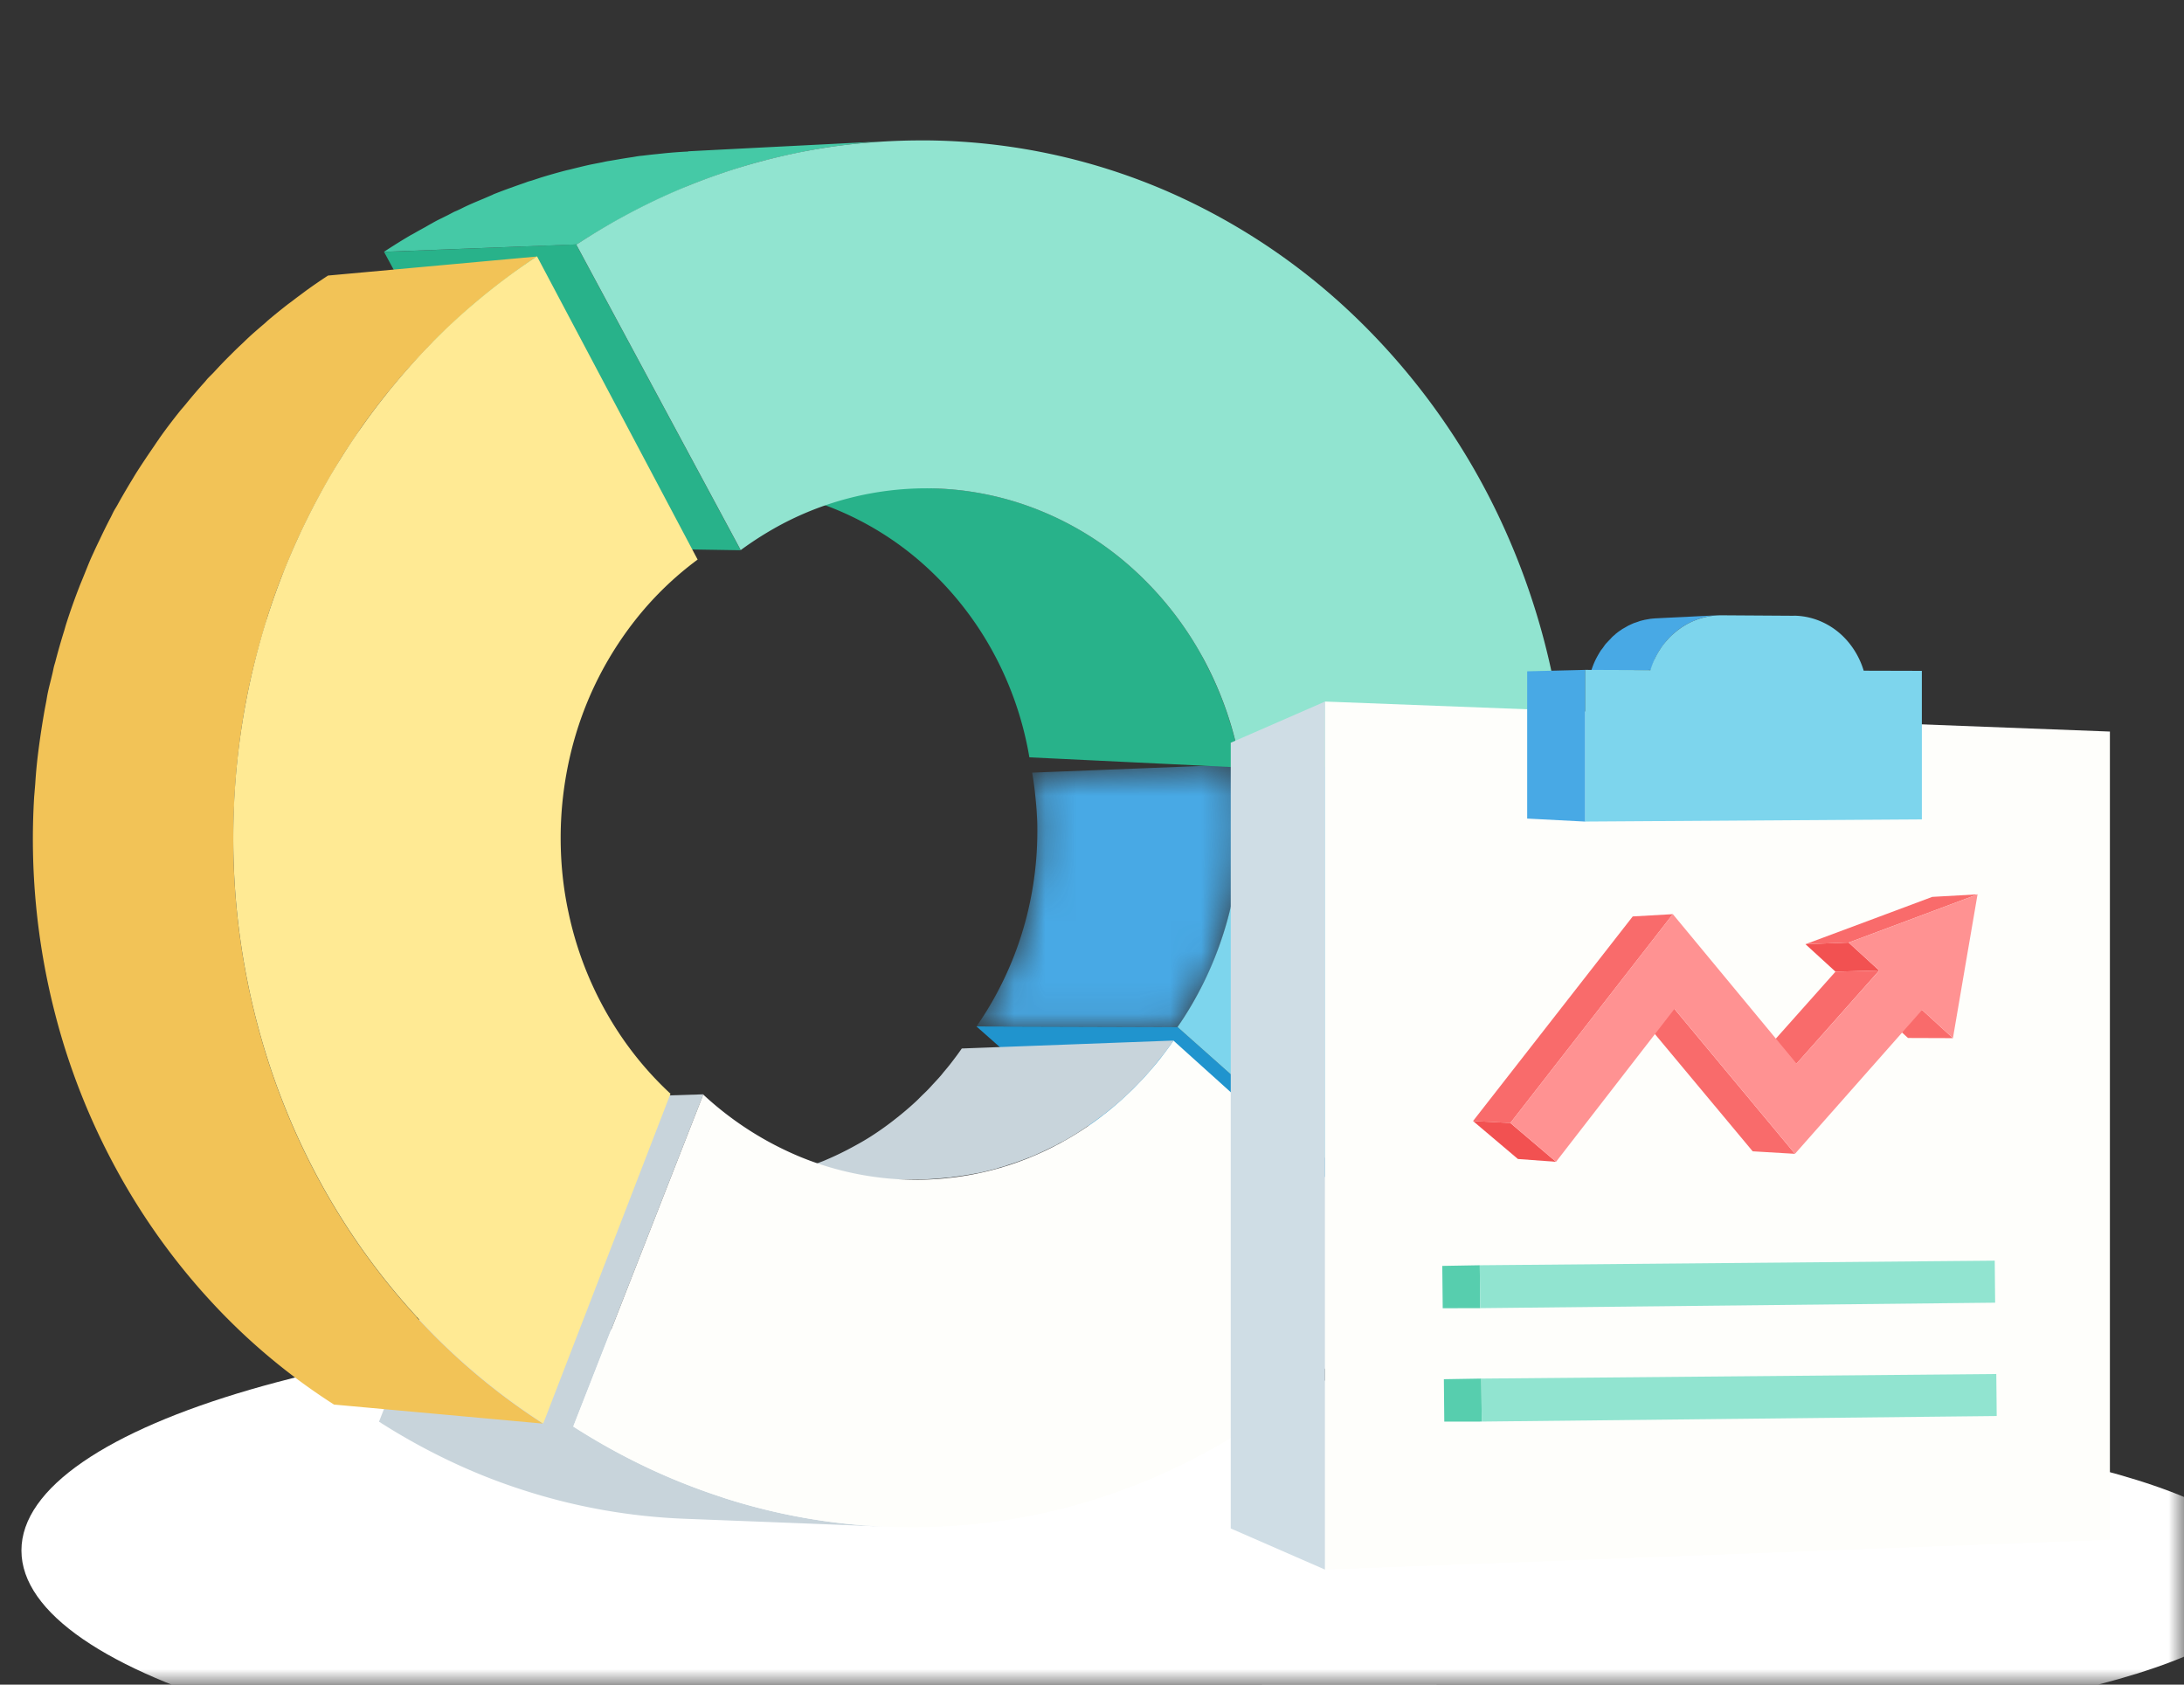 <svg width="70" height="54" viewBox="0 0 70 54" fill="none" xmlns="http://www.w3.org/2000/svg">
    <rect x="0" y="0" width="70" height="54" fill="#333333" stroke="none"/>
    <mask id="n8gt58m7ta" style="mask-type:alpha" maskUnits="userSpaceOnUse" x="0" y="0" width="70" height="54">
        <path fill="#D9D9D9" d="M0 0h70v54H0z"/>
    </mask>
    <g mask="url(#n8gt58m7ta)">
        <path style="mix-blend-mode:multiply" d="M.687 49.7c0 4.032 11.227 7.297 25.073 7.297 13.848 0 25.074-3.265 25.074-7.297 0-4.033-11.226-7.298-25.074-7.298-13.847 0-25.073 3.27-25.073 7.297z" fill="url(#1a7ipbyoob)"/>
        <path d="m45.798 40.077-6.68-.253-7.821-6.922 6.448.02 8.053 7.155z" fill="#2094CE"/>
        <mask id="edmb6dw9gc" style="mask-type:luminance" maskUnits="userSpaceOnUse" x="31" y="24" width="9" height="9">
            <path d="m37.745 32.923-6.448-.019a10.9 10.9 0 0 0 1.816-4.535c.088-.56.135-1.131.135-1.718 0-.162 0-.323-.012-.48a9.875 9.875 0 0 0-.035-.476c-.015-.157-.03-.314-.05-.468a9.616 9.616 0 0 0-.069-.46l6.502-.257c.027.157.05.318.073.48.024.16.039.322.054.483a10.166 10.166 0 0 1 .047.99c0 .606-.047 1.197-.139 1.776a11.438 11.438 0 0 1-1.027 3.25c-.247.502-.531.982-.843 1.434h-.004z" fill="#fff"/>
        </mask>
        <g mask="url(#edmb6dw9gc)">
            <path d="m37.745 32.923-6.448-.019a10.9 10.9 0 0 0 1.816-4.535c.088-.56.135-1.131.135-1.718 0-.162 0-.323-.012-.48a9.875 9.875 0 0 0-.035-.476c-.015-.157-.03-.314-.05-.468a9.616 9.616 0 0 0-.069-.46l6.502-.257c.027.157.05.318.073.48.024.16.039.322.054.483a10.166 10.166 0 0 1 .047.99c0 .606-.047 1.197-.139 1.776a11.438 11.438 0 0 1-1.027 3.25c-.247.502-.531.982-.843 1.434" fill="#48A9E5"/>
        </g>
        <path d="m50.11 24.561.035.48c.012.161.02.322.027.483.008.162.012.323.016.488 0 .16.008.326.008.487 0 1.281-.104 2.532-.3 3.752a22.812 22.812 0 0 1-2.251 6.837 22.562 22.562 0 0 1-1.851 2.989l-8.053-7.156c.316-.452.597-.936.843-1.434.246-.503.458-1.029.63-1.57.174-.544.305-1.105.397-1.68a11.692 11.692 0 0 0 .127-2.275c-.008-.165-.02-.33-.035-.491-.015-.161-.03-.323-.053-.484a20.801 20.801 0 0 0-.073-.48l10.53.054h.004z" fill="#7DD5ED"/>
        <path d="M37.264 33.831c.12-.153.234-.314.346-.476l-6.783.254c-.108.157-.223.31-.339.46-.076.1-.157.196-.238.292-.042.05-.08.103-.127.153-.062.073-.13.142-.196.215-.066.069-.127.142-.197.211-.061.065-.127.123-.192.188-.07.069-.138.142-.212.207-.192.177-.396.35-.6.51l-.138.108a9.359 9.359 0 0 1-.647.456c-.219.142-.446.269-.677.392-.058.03-.111.061-.169.088-.23.119-.466.226-.704.326l-.092.035c-.208.08-.42.157-.631.222-.066.02-.127.042-.193.058a9.451 9.451 0 0 1-.796.2 8.77 8.77 0 0 1-.72.11l-.196.023a8.934 8.934 0 0 1-.793.05c2.186-.034 4.371-.073 6.553-.107.277-.004.546-.027.815-.054.035 0 .066 0 .1-.008.035 0 .07-.011.104-.015a11.06 11.06 0 0 0 .781-.123h.012c.204-.042.4-.092.6-.145.054-.016.104-.035.158-.05l.092-.023.108-.039c.22-.069.438-.145.65-.23.023-.011.05-.015.073-.027.008 0 .012-.007.02-.007.25-.104.492-.22.73-.338.027-.015.054-.023.081-.038.031-.016.058-.035.085-.05.065-.035.135-.066.2-.104.408-.23.796-.49 1.17-.775.026-.019.053-.034.08-.057l.07-.058c.204-.161.404-.326.592-.502l.02-.02c.003-.004.011-.007.015-.011.088-.08.173-.169.258-.253l.142-.139.015-.015c.089-.092.173-.188.258-.28.042-.046.085-.092.127-.142 0 0 .008-.008.008-.011.096-.116.192-.23.285-.35.026-.034.053-.065.08-.096 0 0 0-.003.004-.007l.008-.008z" fill="#C8D4DB"/>
        <path d="M23.16 47.996a19.883 19.883 0 0 1-2.467-.982c-.8-.38-1.57-.814-2.316-1.293l4.167-10.643-6.353.2-4.043 10.293a20.41 20.41 0 0 0 2.247 1.25 18.92 18.92 0 0 0 2.393.949 19.208 19.208 0 0 0 5.144.913c2.174.084 4.348.168 6.521.257a19.64 19.64 0 0 1-5.298-.94l.004-.004z" fill="#C8D4DB"/>
        <path d="m37.61 33.355 7.926 7.14a21.578 21.578 0 0 1-3.17 3.465 20.47 20.47 0 0 1-3.836 2.658 19.84 19.84 0 0 1-4.382 1.715 19.514 19.514 0 0 1-4.813.622c-1 .004-1.982-.065-2.944-.203a19.337 19.337 0 0 1-2.827-.626 20.501 20.501 0 0 1-2.682-1.017 20.971 20.971 0 0 1-2.509-1.38l4.167-10.643a10.442 10.442 0 0 0 3.113 1.999 9.795 9.795 0 0 0 3.682.732c.854 0 1.681-.107 2.474-.314a9.693 9.693 0 0 0 2.247-.902 10.209 10.209 0 0 0 1.954-1.404 10.722 10.722 0 0 0 1.597-1.834l.004-.008z" fill="#FEFEFB"/>
        <path d="M38.545 21.065a10.804 10.804 0 0 0-2.243-2.839 10.076 10.076 0 0 0-3.035-1.887 9.714 9.714 0 0 0-3.602-.687l-6.49-.035c1.23 0 2.408.234 3.497.664a9.873 9.873 0 0 1 2.947 1.826 10.509 10.509 0 0 1 2.182 2.747c.573 1.04.985 2.195 1.192 3.422l6.776.326a11.29 11.29 0 0 0-1.228-3.537h.004zM17.423 17.538l6.317.1-5.267-9.79s.015-.008.023-.016l-6.187.242 5.114 9.464z" fill="#28B28A"/>
        <path d="M22.059 4.857c-.25.012-.496.03-.743.054l-.253.027c-.162.015-.32.034-.478.053a1.701 1.701 0 0 0-.138.016c-.054.007-.108.019-.162.027-.154.023-.304.046-.457.073l-.27.046c-.038.007-.077.011-.115.019-.043.007-.085.019-.127.027-.146.03-.296.057-.443.088-.204.046-.404.096-.604.146-.042.011-.088.019-.13.03-.27.07-.535.146-.8.227l-.278.092c-.042.015-.088.023-.13.038-.04.012-.078.03-.116.042-.323.112-.646.227-.966.353a.34.34 0 0 0-.065.031c-.093.038-.185.08-.277.119-.193.08-.389.161-.577.25-.077.034-.15.076-.227.11-.054.027-.108.047-.158.07l-.196.103-.32.158c-.138.072-.277.153-.411.23-.104.057-.212.115-.316.176-.046.027-.096.054-.146.08-.289.17-.57.346-.85.53l6.186-.238c.327-.215.662-.418 1-.614.108-.06.22-.122.328-.184a20.319 20.319 0 0 1 1.954-.955c.093-.038.181-.08.273-.119.35-.142.708-.272 1.07-.399.08-.027.162-.054.246-.08.37-.123.743-.235 1.12-.334.038-.008.077-.02.111-.027.358-.092.72-.173 1.085-.246.089-.019.178-.038.266-.053l.258-.046c.169-.031.338-.058.512-.081l.261-.035c.177-.023.354-.042.531-.06.08-.009.162-.02.242-.028.254-.023.512-.042.766-.053-2.15.11-4.305.218-6.456.33v.007z" fill="#45C9A6"/>
        <path d="M29.666 4.5c2.72.02 5.313.588 7.68 1.604a20.536 20.536 0 0 1 6.325 4.282 21.919 21.919 0 0 1 4.447 6.338 22.8 22.8 0 0 1 2.05 7.811l-10.395.07a11.292 11.292 0 0 0-1.227-3.538 10.804 10.804 0 0 0-2.243-2.84 10.075 10.075 0 0 0-3.036-1.887 9.713 9.713 0 0 0-3.601-.687 9.925 9.925 0 0 0-4.594 1.143 10.9 10.9 0 0 0-1.331.837l-5.268-9.79a21.062 21.062 0 0 1 2.551-1.436 20.133 20.133 0 0 1 2.736-1.055 20.203 20.203 0 0 1 2.89-.648 20.678 20.678 0 0 1 3.016-.203z" fill="#91E4D0"/>
        <path d="M13.364 42.226a21.909 21.909 0 0 1-3.14-4.4 22.655 22.655 0 0 1-2.027-5.191 23.322 23.322 0 0 1-.72-5.774c0-.376.012-.745.031-1.117 0-.069.008-.134.008-.203.02-.353.046-.702.08-1.051l.024-.211c.038-.357.085-.71.138-1.06 0-.022.008-.045.012-.068a21.092 21.092 0 0 1 .223-1.194c.066-.314.142-.625.223-.932.089-.349.189-.69.293-1.032.023-.073.042-.146.061-.215.131-.41.273-.817.427-1.216.043-.111.089-.219.135-.33.115-.287.235-.571.362-.855.061-.138.127-.273.192-.41.12-.254.242-.5.37-.745.072-.138.146-.276.219-.41.134-.242.273-.48.411-.718l.227-.38c.166-.265.339-.522.512-.779.062-.088.115-.176.177-.264.239-.338.489-.668.743-.99.057-.073.119-.142.177-.215a18.827 18.827 0 0 1 .915-1.044c.185-.2.373-.391.562-.583.108-.107.215-.21.327-.314.227-.22.458-.43.696-.637.047-.039.089-.08.135-.12.289-.245.585-.483.885-.713l.212-.16c.311-.231.627-.457.95-.672l-6.69.61c-.224.145-.447.299-.666.456-.085.062-.17.127-.258.192-.07.05-.139.104-.208.157-.058.046-.123.089-.18.135-.212.165-.424.337-.628.51a2.697 2.697 0 0 1-.17.15c-.145.126-.295.253-.438.387-.084.077-.165.161-.25.238-.108.1-.212.203-.315.307-.189.184-.37.376-.55.571-.066.07-.131.13-.197.2-.027.03-.054.065-.08.096-.216.238-.424.483-.628.733-.05.061-.1.119-.15.176-.238.296-.47.599-.689.91-.011.019-.023.038-.038.057-.058.08-.108.161-.165.242-.174.253-.343.506-.508.763-.077.119-.146.242-.223.365-.135.226-.27.456-.397.686-.034.066-.077.13-.115.196-.039.07-.07.142-.108.215-.123.234-.238.468-.35.706-.065.134-.13.268-.192.406-.027.062-.058.123-.085.185-.092.207-.173.422-.262.637-.042.107-.088.21-.13.322-.15.387-.289.779-.416 1.178-.02.065-.038.13-.058.2-.104.333-.2.667-.288 1.008l-.035.119c-.027.1-.042.203-.07.307-.041.18-.092.36-.13.54-.02.093-.035.185-.05.277-.03.157-.062.319-.088.48a27.547 27.547 0 0 0-.189 1.293c-.035.295-.062.59-.08.886l-.035.418a22.403 22.403 0 0 0 .658 6.91 21.63 21.63 0 0 0 1.97 5.022 21.143 21.143 0 0 0 3.047 4.255 20.04 20.04 0 0 0 3.936 3.299l6.694.61a20.751 20.751 0 0 1-4.047-3.41l.011.003z" fill="#F2C357"/>
        <path d="m17.215 8.223 5.145 9.714a10.438 10.438 0 0 0-1.801 1.695c-.535.641-1 1.347-1.385 2.107-.385.763-.685 1.58-.889 2.436-.204.86-.315 1.757-.315 2.682 0 .82.084 1.619.25 2.386a11.156 11.156 0 0 0 1.816 4.159c.43.606.92 1.162 1.454 1.657l-4.078 10.57a20.754 20.754 0 0 1-4.048-3.41 21.911 21.911 0 0 1-3.14-4.401 22.655 22.655 0 0 1-2.027-5.191 23.323 23.323 0 0 1-.72-5.774c0-1.999.247-3.89.705-5.713A22.589 22.589 0 0 1 10.167 16a21.923 21.923 0 0 1 3.074-4.374 20.713 20.713 0 0 1 3.974-3.411v.008z" fill="#FFEA94"/>
        <path style="mix-blend-mode:multiply" d="M53.863 55.423c10.468 0 18.955-2.184 18.955-4.878 0-2.695-8.487-4.879-18.955-4.879-10.469 0-18.955 2.184-18.955 4.879 0 2.694 8.486 4.878 18.955 4.878z" fill="url(#tafw98m38d)"/>
        <path d="m42.47 50.314-3.023-1.32V23.808l3.023-1.32v27.825z" fill="#CFDDE5"/>
        <path d="M67.625 23.45v25.905l-25.155.959V22.488l25.155.962z" fill="#FEFEFB"/>
        <path d="m62.594 33.277-1.44-.005-.973-.889 1.424-.01.989.904z" fill="#F96B6B"/>
        <path d="m60.23 31.109-1.4.037-.962-.88 1.382-.053.98.896z" fill="#F25151"/>
        <path d="m61.929 28.75-2.022.756-2.04.76 1.383-.052 2.077-.776 2.055-.77-1.453.081zM57.582 34.094l-1.356-.024 2.604-2.924 1.401-.037-2.649 2.985zM57.532 36.985l-1.356-.08-3.796-4.552 1.288-.013 3.864 4.645zM48.41 35.997l-1.197-.063 5.118-6.558 1.285-.073-5.207 6.694z" fill="#F96B6B"/>
        <path d="m49.873 37.241-1.222-.09-1.438-1.217 1.196.063 1.464 1.244z" fill="#F25151"/>
        <path d="m61.327 29.438 2.056-.77-.395 2.303-.394 2.306-.988-.904-4.074 4.611-3.863-4.645-3.796 4.902-1.464-1.245 5.207-6.694 3.966 4.792 2.65-2.984-.981-.896 2.076-.776z" fill="#FF9292"/>
        <path d="M53.027 21.145c.042-.091.092-.18.142-.267l.024-.04c.029-.046.063-.086.094-.13.042-.055.084-.115.129-.168.032-.037.068-.073.103-.107.055-.055.107-.11.168-.16l.06-.05.06-.047c.035-.026.069-.05.106-.073.02-.014.042-.03.063-.042l.11-.063.066-.034c.047-.024.092-.042.14-.063.012-.008.028-.013.041-.018.032-.014.063-.024.095-.035a.963.963 0 0 1 .079-.028l.108-.03.07-.018.105-.018c.027-.005.053-.01.08-.013a4.1 4.1 0 0 1 .189-.018c-.334.015-.668.031-1.002.05-.323.015-.649.03-.972.047-.063.002-.124.01-.184.015-.019.003-.04.008-.058.01-.042.009-.082.014-.12.022-.014 0-.03.008-.043.01-.045.01-.09.021-.131.034l-.042.016-.119.04s-.005 0-.008.002h-.002a3.785 3.785 0 0 0-.173.079c-.006 0-.011.005-.016.007a.61.61 0 0 0-.042.024l-.11.063-.03.016a.387.387 0 0 0-.034.023l-.1.068c-.01.01-.023.016-.034.027-.008.007-.016.015-.026.02a.27.27 0 0 0-.032.027c-.01.008-.016.015-.023.023a.94.94 0 0 0-.077.066c-.031.029-.057.063-.086.091-.035.035-.066.069-.098.103a.49.49 0 0 0-.036.039c-.032.04-.06.084-.09.126-.02.028-.044.055-.063.08-.01.014-.016.03-.026.043-.003.005-.008.01-.01.016-.006.007-.009.015-.014.023-.05.084-.097.17-.14.26 0 .002-.004.005-.004.01a2.6 2.6 0 0 0-.118.314l1.918-.044a2.93 2.93 0 0 1 .126-.335l-.013.007zM50.811 26.336l-1.863-.097v-4.72l1.863-.046v4.863z" fill="#48A9E5"/>
        <path d="M57.487 19.736c.263 0 .518.05.755.136.236.087.457.212.651.367.197.157.368.346.51.558.142.212.255.448.331.702l1.864.005v4.761l-10.79.07v-4.862l2.09.008a2.522 2.522 0 0 1 .862-1.268 2.283 2.283 0 0 1 1.43-.49l2.295.015.002-.002z" fill="#7DD5ED"/>
        <path d="m47.442 41.932-1.201.003-.014-1.357 1.202-.021.013 1.375z" fill="#57CEAE"/>
        <path d="m63.934 40.41.013 1.347-16.505.175-.013-1.375 16.505-.147z" fill="#91E4D0"/>
        <path d="m47.492 45.568-1.201.002-.013-1.36 1.2-.02.014 1.378z" fill="#57CEAE"/>
        <path d="m63.984 44.043.013 1.347-16.505.178-.013-1.378 16.505-.147z" fill="#91E4D0"/>
    </g>
    <defs>
        <radialGradient id="1a7ipbyoob" cx="0" cy="0" r="1" gradientUnits="userSpaceOnUse" gradientTransform="matrix(-25.231 0 0 -6.338 25.73 17.76)">
            <stop stop-color="#C7C7C7"/>
            <stop offset="1" stop-color="#fff"/>
        </radialGradient>
        <radialGradient id="tafw98m38d" cx="0" cy="0" r="1" gradientUnits="userSpaceOnUse" gradientTransform="matrix(-19.064 0 0 -4.238 54.236 28.733)">
            <stop stop-color="gray"/>
            <stop offset="1" stop-color="#fff"/>
        </radialGradient>
    </defs>
</svg>
